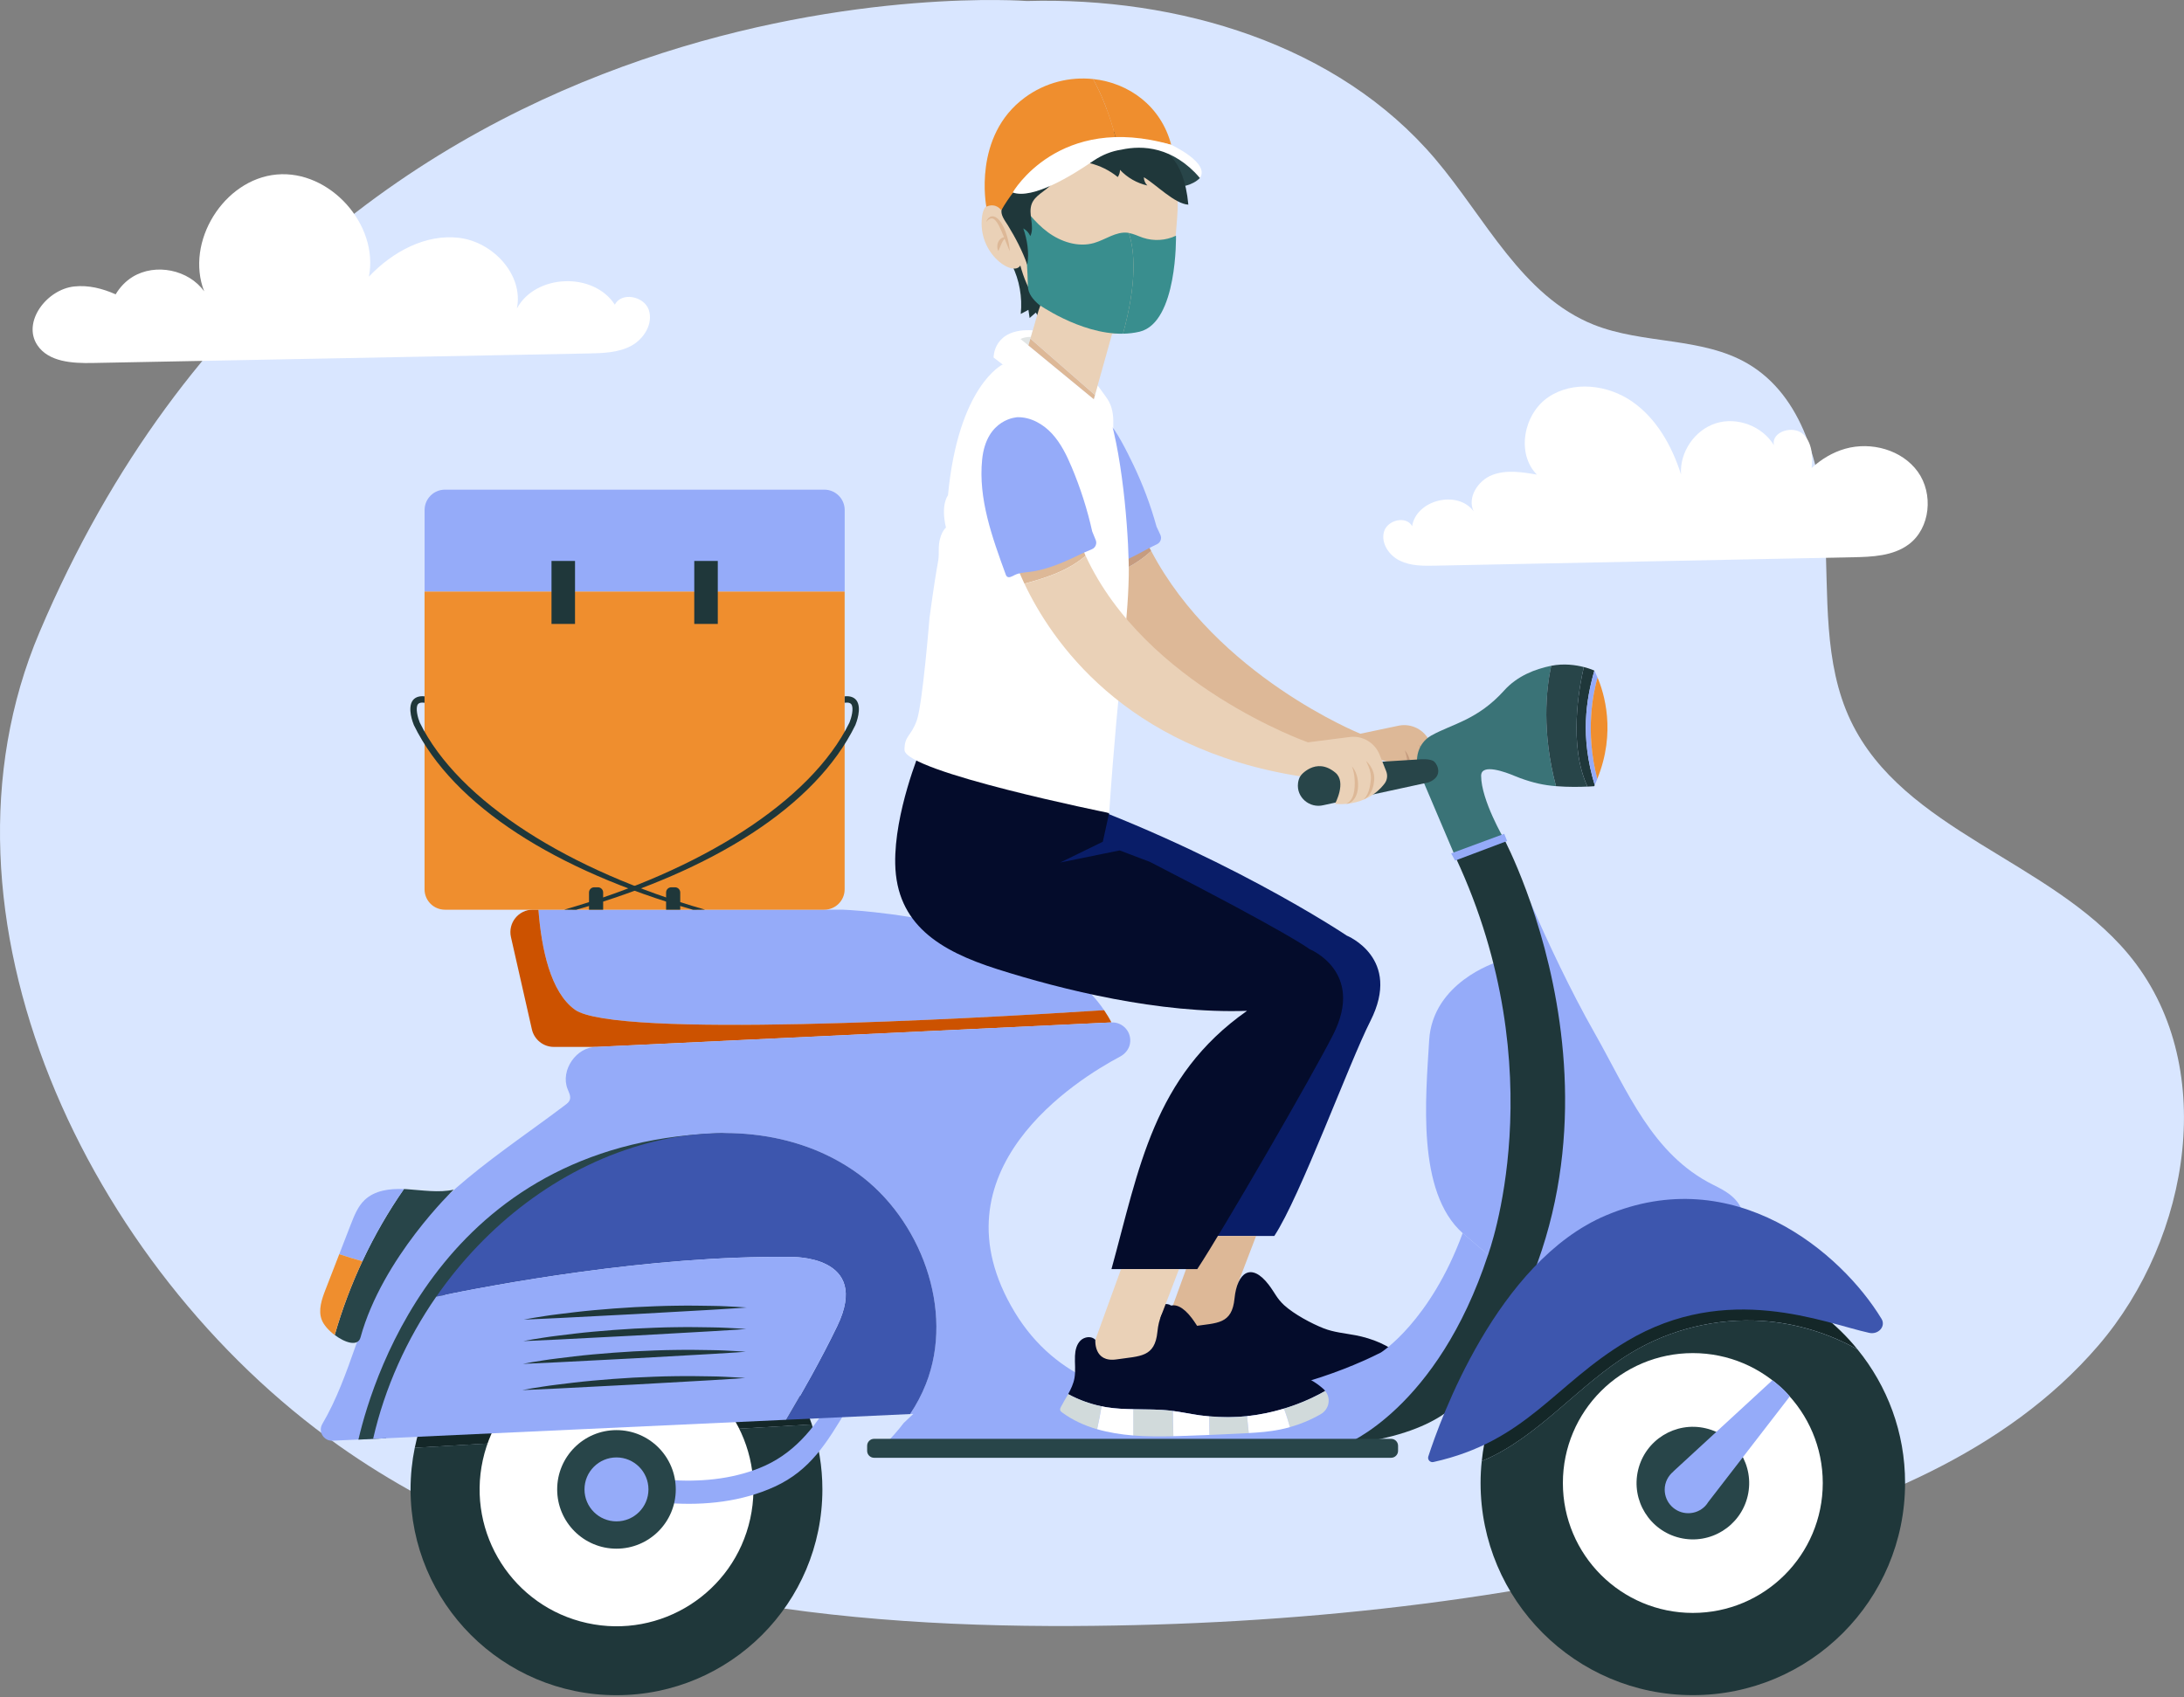 <svg width="467" height="363" viewBox="0 0 467 363" fill="none" xmlns="http://www.w3.org/2000/svg">
<rect x="0" y="0" width="467" height="363" fill="#808080" stroke="none"/>
<g clip-path="url(#clip0_1_335)">
<path d="M8.453 135.201C-17.198 195.681 18.791 271.236 72.423 309.176C117.136 340.809 174.614 348.015 229.384 347.766C276.546 347.56 323.838 342.521 369.418 330.394C398.862 322.559 428.837 310.899 448.679 287.784C468.521 264.669 474.59 227.368 455.04 204.004C438.276 183.967 407 177.735 395.741 154.165C389.824 141.768 390.983 127.355 390.225 113.635C389.466 99.916 385.543 84.679 373.677 77.754C363.87 72.033 351.353 73.658 340.798 69.454C325.41 63.32 317.618 46.642 306.9 34.006C286.028 9.396 251.871 -0.683 219.598 0.217C219.598 0.217 70.613 -11.314 8.453 135.201Z" fill="#D9E6FF"/>
<path d="M376.798 282.517C383.939 282.983 390.951 285.107 397.193 288.608C392.717 283.092 386.985 278.638 380.417 275.712C374.782 273.198 368.54 271.8 361.973 271.8C343.962 271.8 328.4 282.29 321.075 297.494C318.842 302.11 317.39 307.171 316.838 312.503C328.823 307.594 337.536 296.096 348.86 289.29C357.205 284.273 367.088 281.878 376.798 282.517Z" fill="#142728"/>
<path d="M397.193 288.608C390.951 285.118 383.939 282.994 376.798 282.517C367.088 281.878 357.205 284.273 348.86 289.279C337.525 296.085 328.823 307.583 316.837 312.492C316.675 314.031 316.588 315.591 316.588 317.174C316.588 342.239 336.907 362.558 361.973 362.558C387.039 362.558 407.358 342.239 407.358 317.174C407.369 306.347 403.543 296.41 397.193 288.608Z" fill="#1F373A"/>
<path d="M88.689 309.642C88.104 312.514 87.789 315.494 87.789 318.539C87.789 342.857 107.502 362.569 131.82 362.569C156.138 362.569 175.85 342.857 175.85 318.539C175.85 313.684 175.048 309.013 173.596 304.646L88.689 309.642Z" fill="#1F373A"/>
<path d="M131.82 274.52C110.547 274.52 92.807 289.594 88.689 309.653L173.596 304.657C167.776 287.145 151.272 274.52 131.82 274.52Z" fill="#142728"/>
<path d="M319.926 205.836C319.926 205.836 306.347 210.105 305.6 222.448C304.863 234.792 302.88 254.916 312.752 263.737L318.181 268.353C318.181 268.353 325.507 256.314 324.196 230.37C324.207 230.37 323.123 215.491 319.926 205.836Z" fill="#95ABF9"/>
<path d="M122.944 215.957C131.495 222.08 206.312 217.973 236.092 216.066C222.654 196.061 180.098 194.554 180.098 194.554H115.131C115.781 203.018 117.743 212.218 122.944 215.957Z" fill="#95ABF9"/>
<path d="M122.944 215.957C117.732 212.218 115.781 203.018 115.131 194.554H113.95C110.861 194.554 108.575 197.415 109.257 200.428L113.733 220.162C114.231 222.351 116.182 223.911 118.425 223.911H127.604L237.652 218.677C237.197 217.767 236.655 216.9 236.092 216.055C206.312 217.973 131.494 222.08 122.944 215.957Z" fill="#CC5200"/>
<path d="M240.958 104.099C240.698 103.286 240.47 102.538 240.243 101.845C240.481 102.604 240.73 103.362 240.958 104.099Z" fill="#EAD1B7"/>
<path d="M241.738 106.57C241.5 105.822 241.24 104.977 240.958 104.099C241.196 104.868 241.456 105.692 241.738 106.57Z" fill="#EAD1B7"/>
<path d="M240.058 101.227C239.679 100.014 239.354 99.006 239.094 98.171C239.386 99.103 239.712 100.144 240.058 101.227Z" fill="#EAD1B7"/>
<path d="M240.243 101.845C240.178 101.639 240.113 101.433 240.047 101.227C240.113 101.433 240.178 101.628 240.243 101.845Z" fill="#EAD1B7"/>
<path d="M242.54 109.116C242.432 108.759 242.258 108.217 242.042 107.523C242.193 108.044 242.367 108.564 242.54 109.116Z" fill="#EAD1B7"/>
<path d="M242.041 107.523C241.944 107.198 241.836 106.873 241.738 106.559C241.846 106.906 241.944 107.231 242.041 107.523Z" fill="#EAD1B7"/>
<path d="M242.67 109.528C242.627 109.387 242.583 109.257 242.54 109.116C242.605 109.333 242.648 109.474 242.67 109.528Z" fill="#EAD1B7"/>
<path d="M242.67 109.55C242.67 109.55 242.67 109.539 242.659 109.528C242.67 109.528 242.67 109.539 242.67 109.55Z" fill="#EAD1B7"/>
<path d="M246.149 117.84C244.772 115.228 243.591 112.476 242.67 109.55C242.67 109.55 236.764 111.88 230.294 117.287C230.294 117.287 231.194 120.148 233.502 124.429C235.908 123.649 238.303 122.803 240.557 121.676C242.583 120.669 244.501 119.39 246.149 117.84Z" fill="#C69C7F"/>
<path d="M238.097 94.996C238.054 94.877 238.054 94.877 238.097 94.996Z" fill="#EAD1B7"/>
<path d="M307.301 162.044L305.708 158.587C304.559 156.094 301.883 154.696 299.184 155.184L290.883 156.929C290.883 156.929 260.215 144.596 246.149 117.829C244.501 119.379 242.583 120.658 240.557 121.666C238.292 122.793 235.908 123.638 233.502 124.418C239.755 136.046 256.444 158.197 294.069 162.185L296.551 162.889C299.033 164.796 296.811 169.012 296.811 169.012C296.811 169.012 303.205 167.527 306.586 165.046C307.507 164.374 307.778 163.095 307.301 162.044Z" fill="#DDB897"/>
<path d="M238.704 96.947C238.671 96.828 238.628 96.708 238.595 96.6C238.628 96.708 238.671 96.817 238.704 96.947Z" fill="#EAD1B7"/>
<path d="M239.029 97.976C238.91 97.597 238.801 97.25 238.704 96.947C238.801 97.261 238.91 97.608 239.029 97.976Z" fill="#EAD1B7"/>
<path d="M238.498 96.286C238.357 95.82 238.238 95.451 238.162 95.213C238.227 95.44 238.346 95.787 238.498 96.286Z" fill="#EAD1B7"/>
<path d="M247.297 112.628C246.029 108.033 244.339 103.546 242.269 99.255C241.066 96.762 238.671 91.853 236.688 89.924C234.705 87.985 233.025 89.068 230.262 89.242C230.262 89.242 223.651 89.773 223.218 98.605C222.806 106.938 226.187 114.947 229.438 122.63C229.503 122.782 229.568 122.944 229.698 123.053C230.132 123.443 230.793 123.02 231.291 122.717C232.223 122.164 233.339 122.056 234.401 121.871C238.444 121.167 242.139 119.173 245.737 117.212L247.427 116.377C248.164 116.02 248.468 115.131 248.121 114.394L247.297 112.628Z" fill="#95ABF9"/>
<path d="M300.376 160.472C300.376 160.472 300.799 160.884 301.157 161.697C301.319 162.098 301.493 162.596 301.579 163.138C301.623 163.42 301.666 163.68 301.677 163.994C301.677 164.276 301.698 164.547 301.677 164.84C301.644 165.447 301.536 166.032 301.33 166.563C301.135 167.094 300.81 167.538 300.485 167.852C300.16 168.177 299.802 168.318 299.564 168.405C299.314 168.481 299.173 168.47 299.173 168.47C299.173 168.47 299.737 168.242 300.181 167.571C300.658 166.931 300.897 165.858 300.951 164.807C300.972 164.547 300.962 164.244 300.972 163.973C300.962 163.713 300.951 163.453 300.94 163.203C300.907 162.694 300.864 162.217 300.766 161.816C300.593 161.014 300.376 160.472 300.376 160.472Z" fill="#C69C7F"/>
<path d="M303.389 159.291C303.389 159.291 303.844 159.66 304.332 160.397C304.559 160.765 304.819 161.231 304.971 161.773C305.134 162.315 305.188 162.943 305.123 163.539C305.079 164.092 304.949 164.72 304.765 165.23C304.592 165.761 304.321 166.216 304.05 166.574C303.79 166.942 303.476 167.17 303.27 167.31C303.053 167.451 302.912 167.484 302.912 167.484C302.912 167.484 303.356 167.105 303.703 166.357C303.887 165.999 304.028 165.533 304.148 165.046C304.256 164.536 304.353 164.049 304.397 163.463C304.527 162.423 304.278 161.361 303.963 160.581C303.66 159.811 303.389 159.291 303.389 159.291Z" fill="#C69C7F"/>
<path d="M222.903 168.86C260.388 181.637 287.903 200.038 287.968 200.103C287.968 200.103 299.867 204.882 293.029 218.374C288.477 227.347 278.031 255.956 272.482 264.344H254.135C260.052 242.908 263.076 223.175 283.124 209.108C264.409 209.769 243.504 204.568 229.709 200.189C217.366 196.267 209.227 191.455 208.328 178.537C208.003 173.823 207.634 162.575 210.051 157.015L210.701 151.521" fill="#091D68"/>
<path d="M250.7 279.472L256.194 264.344H268.592L264.636 274.682C264.636 274.682 270.38 288.152 250.7 286.754V279.472Z" fill="#DDB897"/>
<path d="M266.825 294.622C268.873 294.86 270.9 295.305 272.948 295.608C282.159 296.941 291.783 295.034 299.845 290.406C299.759 290.309 299.694 290.211 299.607 290.114C297.006 287.697 293.408 286.267 289.854 285.584C287.567 285.151 285.194 284.956 283.026 284.099C280.371 283.048 276.708 281.076 274.595 279.158C273.013 277.706 272.612 276.524 271.312 274.812C267.541 269.86 264.528 272.168 263.975 277.727C263.422 283.276 260.269 282.907 255.273 283.655C250.277 284.392 250.7 279.483 250.7 279.483C249.909 278.594 248.37 278.789 247.525 279.624C246.68 280.458 246.398 281.704 246.344 282.896C246.268 284.479 246.517 286.083 246.235 287.643C246.018 288.868 245.487 289.995 244.881 291.089C247.449 292.487 250.245 293.452 253.127 293.907C257.657 294.611 262.285 294.091 266.825 294.622Z" fill="#040C2B"/>
<path d="M244.891 291.067C244.393 291.967 243.84 292.845 243.363 293.755C243.233 293.993 243.103 294.275 243.19 294.535C243.255 294.741 243.439 294.882 243.613 295.012C245.878 296.67 248.403 297.808 251.068 298.588C251.437 296.963 251.751 295.316 252.022 293.668C249.53 293.159 247.124 292.292 244.891 291.067Z" fill="#D1DADB"/>
<path d="M266.825 294.622C264.159 294.319 261.472 294.362 258.784 294.308C258.784 296.182 258.784 298.057 258.784 299.932C261.634 300.16 264.539 300.16 267.367 300.095C267.335 298.296 267.291 296.497 267.259 294.698C267.118 294.665 266.966 294.633 266.825 294.622Z" fill="#D1DADB"/>
<path d="M253.138 293.896C252.759 293.842 252.391 293.744 252.022 293.668C251.751 295.316 251.437 296.963 251.068 298.588C253.55 299.304 256.151 299.715 258.795 299.932C258.795 298.057 258.795 296.182 258.795 294.308C256.899 294.275 255.013 294.189 253.138 293.896Z" fill="white"/>
<path d="M275.05 295.814C275.083 297.147 275.094 298.48 275.083 299.813C277.099 299.726 279.103 299.629 281.119 299.531C281.91 299.488 282.701 299.455 283.503 299.412C283.384 298.209 283.254 296.995 283.135 295.792C280.447 296.063 277.738 296.063 275.05 295.814Z" fill="#D1DADB"/>
<path d="M275.05 295.814C274.346 295.749 273.642 295.706 272.948 295.597C271.052 295.326 269.166 294.925 267.27 294.676C267.302 296.475 267.345 298.274 267.378 300.073C267.79 300.062 268.201 300.051 268.613 300.04C270.77 299.975 272.926 299.889 275.094 299.802C275.094 298.48 275.083 297.147 275.05 295.814Z" fill="white"/>
<path d="M299.834 290.406C297.06 291.999 294.08 293.246 291.013 294.178C291.523 295.478 291.934 296.8 292.303 298.144C294.611 297.494 296.833 296.562 298.902 295.359C300.701 294.319 301.135 291.924 299.834 290.406Z" fill="#D1DADB"/>
<path d="M283.135 295.782C283.254 296.984 283.384 298.198 283.503 299.401C285.757 299.271 288.011 299.098 290.222 298.642C290.926 298.502 291.62 298.328 292.314 298.133C291.945 296.789 291.523 295.467 291.024 294.167C288.445 294.947 285.801 295.5 283.135 295.782Z" fill="white"/>
<path d="M160.418 324.837C163.888 309.048 153.903 293.435 138.114 289.964C122.325 286.493 106.712 296.479 103.241 312.268C99.77 328.057 109.756 343.67 125.545 347.141C141.334 350.612 156.947 340.626 160.418 324.837Z" fill="white"/>
<path d="M143.101 321.487C150.73 322.018 158.641 321.183 165.652 317.965C173.271 314.475 176.825 308.537 181.052 301.493C182.699 298.751 179.534 296.399 177.898 299.13C174.008 305.611 169.586 311.127 162.39 313.987C156.181 316.458 149.484 316.989 142.873 316.523C139.698 316.317 139.947 321.27 143.101 321.487Z" fill="#95ABF9"/>
<path d="M131.82 331.229C138.822 331.229 144.499 325.552 144.499 318.55C144.499 311.547 138.822 305.871 131.82 305.871C124.817 305.871 119.14 311.547 119.14 318.55C119.14 325.552 124.817 331.229 131.82 331.229Z" fill="#284549"/>
<path d="M131.82 325.388C135.596 325.388 138.658 322.326 138.658 318.55C138.658 314.773 135.596 311.712 131.82 311.712C128.043 311.712 124.981 314.773 124.981 318.55C124.981 322.326 128.043 325.388 131.82 325.388Z" fill="#95ABF9"/>
<path d="M361.973 344.97C377.319 344.97 389.759 332.53 389.759 317.184C389.759 301.839 377.319 289.399 361.973 289.399C346.627 289.399 334.187 301.839 334.187 317.184C334.187 332.53 346.627 344.97 361.973 344.97Z" fill="white"/>
<path d="M373.704 319.957C375.224 313.483 371.21 307.003 364.737 305.482C358.263 303.962 351.783 307.976 350.262 314.45C348.742 320.923 352.756 327.403 359.23 328.924C365.703 330.445 372.183 326.43 373.704 319.957Z" fill="#284549"/>
<path d="M361.388 261.396L324.943 279.179L333.906 246.68L321.638 179.502C321.638 179.502 330.557 202.617 340.982 220.964C348.004 233.329 353.228 246.875 366.351 253.42C368.833 254.656 371.791 256.151 372.702 259.532L361.388 261.396Z" fill="#95ABF9"/>
<path d="M312.763 263.726L318.192 268.343C318.192 268.343 313.261 298.242 290.06 308.959H189.168C190.631 307.518 191.997 305.99 193.232 304.354L195.291 302.403L194.598 302.435C195.93 300.441 197.068 298.307 197.968 296.031C204.253 280.176 196.754 260.616 183.403 250.982C170.052 241.337 152.431 240.427 136.88 244.946C109.225 252.976 86.597 278.042 79.781 307.735L71.101 308.136C69.215 308.222 67.969 306.185 68.922 304.559C75.034 294.167 77.104 281.542 83.14 270.976C91.68 256.032 107.133 246.712 120.863 236.33C121.254 236.038 121.655 235.724 121.828 235.268C122.121 234.499 121.665 233.675 121.362 232.906C119.769 228.896 123.291 223.825 127.604 223.911L237.652 218.677C240.08 218.558 242.063 220.715 241.619 223.229C241.402 224.442 240.546 225.439 239.451 226.014C230.522 230.749 198.64 250.353 216.997 280.675C234.564 309.685 276.513 298.805 295.283 289.269C295.294 289.279 305.86 282.561 312.763 263.726Z" fill="#95ABF9"/>
<path d="M318.192 268.343C318.192 268.343 332.713 229.352 311.278 183.447L321.638 179.502C321.638 179.502 356.186 244.231 312.752 298.458C312.752 298.458 308.807 306.64 287.578 308.97C287.589 308.959 307.333 301.417 318.192 268.343Z" fill="#1F373A"/>
<path d="M306.499 312.698C305.806 312.85 305.188 312.189 305.415 311.506C307.875 303.898 320.045 269.838 343.377 259.955C370.773 248.359 393.725 267.887 402.33 282.084C403.283 283.666 401.658 285.497 399.707 285.075C390.062 282.962 369.342 274.021 347.842 286.863C332.388 296.085 326.396 308.276 306.499 312.698Z" fill="#3D56AE"/>
<path d="M191.422 184.747C191.683 197.697 200.894 203.354 213.237 207.277C227.032 211.666 247.937 216.857 266.652 216.196C246.604 230.262 243.569 250.007 237.663 271.431H256.01C261.559 263.033 280.523 230.24 285.075 221.267C291.913 207.775 280.014 202.996 280.014 202.996C279.949 202.931 275.733 199.669 245.899 184.346L239.419 181.886L226.696 184.476L235.81 180.033L237.165 173.878L196.787 160.462C196.776 160.472 191.206 173.813 191.422 184.747Z" fill="#040C2B"/>
<path d="M234.217 286.559L239.712 271.431H252.109L248.153 281.769C248.153 281.769 253.897 295.24 234.217 293.842V286.559Z" fill="#EAD1B7"/>
<path d="M250.342 301.709C252.391 301.948 254.417 302.392 256.465 302.695C265.677 304.028 275.3 302.121 283.362 297.494C283.287 297.396 283.211 297.299 283.124 297.201C280.523 294.785 276.925 293.354 273.371 292.671C271.073 292.238 268.711 292.043 266.544 291.187C263.889 290.136 260.226 288.163 258.113 286.245C256.53 284.793 256.129 283.612 254.829 281.9C251.058 276.947 248.045 279.255 247.492 284.815C246.94 290.363 243.786 289.995 238.79 290.742C233.795 291.49 234.217 286.57 234.217 286.57C233.426 285.682 231.887 285.877 231.042 286.711C230.197 287.546 229.915 288.792 229.861 289.984C229.785 291.566 230.034 293.17 229.752 294.73C229.536 295.955 229.005 297.082 228.398 298.176C230.966 299.574 233.762 300.539 236.645 300.994C241.174 301.698 245.802 301.189 250.342 301.709Z" fill="#040C2B"/>
<path d="M228.409 298.166C227.91 299.065 227.357 299.943 226.881 300.853C226.751 301.092 226.621 301.373 226.707 301.633C226.772 301.839 226.957 301.98 227.13 302.11C229.395 303.768 231.92 304.906 234.586 305.686C234.954 304.061 235.268 302.414 235.539 300.767C233.058 300.246 230.641 299.379 228.409 298.166Z" fill="#D1DADB"/>
<path d="M250.342 301.709C247.677 301.406 244.989 301.449 242.302 301.395C242.302 303.27 242.302 305.145 242.302 307.019C245.152 307.247 248.056 307.247 250.884 307.182C250.852 305.383 250.808 303.584 250.776 301.785C250.635 301.763 250.494 301.731 250.342 301.709Z" fill="#D1DADB"/>
<path d="M236.666 300.983C236.287 300.929 235.919 300.832 235.55 300.756C235.279 302.403 234.965 304.05 234.597 305.676C237.078 306.402 239.679 306.803 242.323 307.019C242.323 305.145 242.323 303.27 242.323 301.395C240.416 301.363 238.53 301.287 236.666 300.983Z" fill="white"/>
<path d="M258.568 302.912C258.6 304.245 258.611 305.578 258.6 306.911C260.616 306.824 262.621 306.727 264.636 306.629C265.427 306.586 266.218 306.553 267.02 306.51C266.901 305.307 266.771 304.093 266.652 302.891C263.964 303.161 261.255 303.151 258.568 302.912Z" fill="#D1DADB"/>
<path d="M258.568 302.912C257.863 302.847 257.159 302.804 256.465 302.695C254.569 302.425 252.683 302.024 250.787 301.774C250.819 303.573 250.863 305.372 250.895 307.171C251.307 307.16 251.719 307.149 252.131 307.139C254.287 307.074 256.444 306.987 258.611 306.9C258.611 305.567 258.6 304.245 258.568 302.912Z" fill="white"/>
<path d="M283.362 297.494C280.588 299.087 277.608 300.333 274.541 301.265C275.051 302.565 275.462 303.888 275.831 305.231C278.139 304.581 280.361 303.649 282.43 302.446C284.229 301.417 284.652 299.022 283.362 297.494Z" fill="#D1DADB"/>
<path d="M266.652 302.88C266.771 304.083 266.901 305.296 267.02 306.499C269.274 306.369 271.529 306.196 273.739 305.741C274.444 305.6 275.137 305.426 275.831 305.231C275.462 303.888 275.04 302.565 274.541 301.265C271.962 302.045 269.329 302.598 266.652 302.88Z" fill="white"/>
<path d="M86.879 254.331C86.706 254.32 86.543 254.32 86.37 254.309C79.77 263.813 74.753 274.411 71.577 285.53C73.788 287.199 76.53 288.066 77.082 286.061C81.764 268.993 97.011 254.439 97.011 254.439C93.934 255.165 90.033 254.536 86.879 254.331Z" fill="#284549"/>
<path d="M77.494 269.751C80.009 264.365 82.978 259.196 86.37 254.32C83.357 254.179 80.139 254.591 77.971 256.65C76.53 258.026 75.76 259.955 75.034 261.819C74.2 263.964 73.376 266.11 72.542 268.245C72.553 268.245 72.575 268.256 72.585 268.256C74.211 268.798 75.847 269.285 77.494 269.751Z" fill="#95ABF9"/>
<path d="M72.585 268.256C72.574 268.256 72.553 268.245 72.542 268.245C71.567 270.759 70.591 273.273 69.616 275.788C68.803 277.879 67.99 280.209 68.803 282.3C69.226 283.395 70.309 284.598 71.567 285.541C73.116 280.133 75.099 274.845 77.484 269.751C75.847 269.285 74.211 268.798 72.585 268.256Z" fill="#EF8E2E"/>
<path d="M382.704 298.675L365.267 321.259C365.062 321.584 364.834 321.898 364.563 322.169C363.653 323.08 362.396 323.643 360.998 323.643C358.213 323.643 355.959 321.389 355.959 318.604C355.959 317.033 356.696 315.646 357.823 314.724L357.812 314.703L378.987 295.207C378.976 295.218 381.219 296.768 382.704 298.675Z" fill="#95ABF9"/>
<path d="M233.892 85.373L214.386 77.96C214.386 77.96 204.925 82.447 202.704 105.941C202.704 105.941 201.1 107.859 202.27 112.833C202.27 112.833 200.731 114.091 200.731 117.558C200.731 121.026 200.731 117.558 198.759 132.123C198.759 132.123 197.274 150.589 196.039 154.068C194.803 157.546 193.406 157.297 193.406 160.375C193.406 165.056 237.165 173.888 237.165 173.888C239.311 142.917 241.131 134.496 241.359 123.215C241.489 116.681 240.351 98.67 237.002 88.125" fill="white"/>
<path d="M233.892 85.373L233.058 92.384L212.457 76.465C212.457 76.465 212.338 70.125 220.844 70.646L219.913 73.875L233.892 85.373Z" fill="white"/>
<path d="M297.461 311.788H186.903C186.091 311.788 185.419 311.127 185.419 310.303V309.219C185.419 308.406 186.08 307.735 186.903 307.735H297.461C298.274 307.735 298.946 308.396 298.946 309.219V310.303C298.946 311.116 298.285 311.788 297.461 311.788Z" fill="#284549"/>
<path d="M219.902 73.875L218.222 72.52C218.222 72.52 218.796 72.076 220.433 72.054L219.902 73.875Z" fill="#E1E5E5"/>
<path d="M233.892 85.373L238.053 91.702V89.968C238.053 89.047 237.923 88.126 237.674 87.248C237.425 86.37 236.991 85.568 236.45 84.831L234.716 82.436L233.892 85.373Z" fill="white"/>
<path d="M331.695 142.396C328.205 143.101 324.423 144.586 321.649 147.663C315.96 153.992 310.541 154.816 306.098 157.286C306.055 157.308 306.011 157.341 305.968 157.362C303.291 158.912 302.294 162.293 303.497 165.132L311.278 183.447L321.638 179.502C321.638 179.502 316.707 171.114 316.707 165.923C316.707 163.16 322.072 165.197 323.816 165.934C324.239 166.108 324.673 166.292 325.106 166.444C327.88 167.44 330.026 167.928 332.713 168.145C329.668 156.658 330.6 147.533 331.695 142.396Z" fill="#3A7377"/>
<path d="M224.226 63.287C224.323 65.195 224.063 67.492 222.838 68.955C222.242 68.597 222.838 68.955 221.484 66.853C221.04 67.243 220.606 67.622 220.162 68.012C220.075 67.427 219.988 66.853 219.902 66.267C219.36 66.56 218.807 66.853 218.265 67.145C218.634 63.58 217.984 59.906 216.391 56.688L219.501 55.301L224.226 63.287Z" fill="#1F373A"/>
<path d="M232.656 38.861C232.559 38.915 232.505 38.958 232.505 38.958C232.559 38.926 232.613 38.893 232.656 38.861Z" fill="#3A7377"/>
<path d="M256.584 38.059C251.751 30.625 245.845 31.72 241.846 32.597C242.897 32.446 243.981 32.597 245.054 32.771C251.892 33.854 252.239 39.956 252.239 39.956C252.239 39.956 254.926 39.771 256.584 38.059Z" fill="#284549"/>
<path d="M219.902 73.875C219.902 73.875 227.856 80.41 233.881 85.373L234.13 84.484L220.324 72.423L219.902 73.875Z" fill="#DDB897"/>
<path d="M238.043 70.505C238.043 70.505 230.695 70.873 222.524 65.162L222.069 66.419L220.324 72.434L234.13 84.495L237.815 71.35L238.043 70.505Z" fill="#EAD1B7"/>
<path d="M216.542 43.012C216.542 43.012 216.022 63.071 225.309 67.286C234.596 71.513 236.764 72.358 243.71 70.451C250.646 68.554 250.863 56.308 251.708 46.599C252.553 36.889 249.27 23.169 234.131 23.375C234.12 23.375 218.959 21.262 216.542 43.012Z" fill="#EAD1B7"/>
<path d="M241.38 49.828C241.315 49.817 241.25 49.795 241.174 49.785C238.639 49.459 236.385 51.269 233.925 51.974C230.554 52.938 226.859 51.735 224.041 49.654C221.224 47.563 219.121 44.68 217.062 41.841L217.409 48.961C217.409 48.961 219.446 46.512 219.793 61.228C219.826 62.8 220.931 64.143 222.275 65.26C221.462 64.62 230.825 71.545 240.134 71.372C243.19 60.242 242.616 53.61 241.38 49.828Z" fill="#398E8E"/>
<path d="M251.459 50.413C249.248 51.464 246.69 51.616 244.371 50.836C243.374 50.5 242.41 50.001 241.37 49.828C242.605 53.599 243.19 60.231 240.123 71.372C241.326 71.35 242.518 71.22 243.699 70.938C251.827 68.933 251.459 50.413 251.459 50.413Z" fill="#398E8E"/>
<path d="M216.542 47.184C216.542 47.184 210.333 39.5 209.91 47.184C209.487 54.867 217.203 59.559 218.309 56.503L216.542 47.184Z" fill="#EAD1B7"/>
<path d="M214.223 44.648C213.811 45.883 214.862 47.14 215.545 48.246C217.127 50.825 218.666 53.762 219.652 56.612C220.108 54.098 219.652 51.269 218.807 48.853C219.479 49.21 220.021 49.806 220.313 50.5C221.321 48.398 219.772 45.775 220.617 43.597C221.31 41.798 223.359 40.974 224.692 39.576C225.558 38.677 226.133 37.506 226.317 36.271C226.306 36.282 216.954 36.379 214.223 44.648Z" fill="#1F373A"/>
<path d="M233.058 34.906C235.225 35.437 237.273 36.455 239.007 37.864C239.321 37.42 239.495 36.867 239.484 36.325C241.044 37.994 243.114 39.175 245.336 39.674C244.87 39.208 244.599 38.568 244.588 37.907C247.102 39.37 251.198 43.629 254.103 43.77C253.127 33.529 248.782 31.741 244.913 29.747C241.044 27.764 236.829 27.959 232.505 28.414" fill="#1F373A"/>
<path d="M219.154 20.85C207.927 29.086 210.907 44.204 210.907 44.204C212.955 43.272 214.104 44.973 214.104 44.973C220.704 33.519 230.793 30.289 238.671 29.834C237.219 24.155 235.409 19.94 233.74 16.905C228.799 16.385 223.564 17.61 219.154 20.85Z" fill="#EF8E2E"/>
<path d="M250.44 30.983C248.262 22.66 241.348 17.707 233.729 16.905C235.398 19.94 237.208 24.155 238.66 29.834C245.346 29.444 250.44 30.983 250.44 30.983Z" fill="#EF8E2E"/>
<path d="M256.584 38.059C258.795 34.83 250.44 30.972 250.44 30.972C226.371 24.004 216.542 41.169 216.542 41.169C220.812 42.719 229.276 37.517 233.773 34.407C233.773 34.407 233.838 34.364 233.946 34.299C235.713 33.117 237.707 32.316 239.776 32.012C244.328 31.015 250.787 31.362 256.584 38.059Z" fill="white"/>
<path d="M210.896 47.444C210.896 47.444 210.929 47.281 211.07 47.032C211.145 46.913 211.243 46.761 211.395 46.609C211.546 46.468 211.763 46.317 212.056 46.273C212.348 46.241 212.663 46.317 212.944 46.479C213.215 46.642 213.465 46.848 213.67 47.097C214.093 47.585 214.407 48.159 214.689 48.755C215.773 51.128 215.925 53.708 215.925 53.708C215.925 53.708 215.632 53.133 215.296 52.245C215.144 51.8 214.895 51.302 214.689 50.749C214.592 50.467 214.462 50.207 214.342 49.915C214.223 49.633 214.126 49.34 213.974 49.069C213.844 48.798 213.725 48.506 213.584 48.246C213.421 48.007 213.313 47.715 213.139 47.52C212.977 47.292 212.825 47.097 212.641 46.945C212.468 46.804 212.283 46.718 212.099 46.707C211.915 46.707 211.742 46.761 211.579 46.837C211.427 46.924 211.297 47.021 211.2 47.119C211.005 47.314 210.896 47.444 210.896 47.444Z" fill="#DDB897"/>
<path d="M215.123 50.771C215.123 50.771 214.917 50.922 214.711 51.161C214.505 51.399 214.321 51.724 214.158 52.082C213.996 52.44 213.844 52.83 213.714 53.144C213.595 53.458 213.465 53.686 213.465 53.686C213.465 53.686 213.432 53.632 213.4 53.523C213.378 53.426 213.291 53.274 213.28 53.09C213.226 52.732 213.226 52.223 213.454 51.746C213.66 51.258 214.115 50.901 214.483 50.782C214.873 50.662 215.123 50.771 215.123 50.771Z" fill="#DDB897"/>
<path d="M338.663 142.667C336.94 142.223 334.415 141.855 331.684 142.396C330.589 147.533 329.657 156.647 332.713 168.145C335.412 168.362 337.937 168.307 339.443 168.232C335.379 159.486 337.633 147.132 338.663 142.667Z" fill="#284549"/>
<path d="M340.993 167.917C337.839 157.546 339.172 149.592 340.906 143.448L340.895 143.415C340.895 143.415 340.039 143.014 338.663 142.667C337.633 147.132 335.369 159.486 339.454 168.242C340.354 168.199 340.895 168.156 340.895 168.156C340.939 168.069 340.96 167.993 340.993 167.917Z" fill="#1F373A"/>
<path d="M341.6 144.911C341.231 144.033 340.949 143.513 340.917 143.448C339.183 149.592 337.839 157.546 341.004 167.917C341.21 167.462 341.372 167.029 341.556 166.584C338.89 156.441 340.668 148.129 341.6 144.911Z" fill="#95ABF9"/>
<path d="M341.6 144.911C340.668 148.129 338.891 156.452 341.546 166.584C345.62 156.571 342.987 148.162 341.6 144.911Z" fill="#EF8E2E"/>
<path d="M180.618 109.084C180.618 106.678 178.667 104.728 176.262 104.728H95.148C92.742 104.728 90.791 106.678 90.791 109.084V126.531H180.618V109.084Z" fill="#95ABF9"/>
<path d="M90.78 126.531V190.209C90.78 192.615 92.731 194.565 95.137 194.565H176.251C178.657 194.565 180.607 192.615 180.607 190.209V126.531H90.78Z" fill="#EF8E2E"/>
<path d="M122.955 119.975H117.927V133.445H122.955V119.975Z" fill="#1F373A"/>
<path d="M153.483 119.975H148.454V133.445H153.483V119.975Z" fill="#1F373A"/>
<path d="M145.442 194.565H142.429V190.881C142.429 190.274 142.927 189.775 143.534 189.775H144.347C144.954 189.775 145.452 190.274 145.452 190.881V194.565H145.442Z" fill="#1F373A"/>
<path d="M89.751 154.523C89.361 153.591 88.765 151.413 89.372 150.611C89.599 150.318 90.043 150.21 90.694 150.297C90.726 150.297 90.748 150.307 90.78 150.307V148.931C89.393 148.779 88.646 149.3 88.277 149.776C87.031 151.424 88.331 154.675 88.494 155.076C96.99 172.469 119.021 186.232 148.216 194.587L150.752 194.554C121.98 186.329 98.052 171.504 89.751 154.523Z" fill="#1F373A"/>
<path d="M125.957 194.565H128.97V190.881C128.97 190.274 128.471 189.775 127.864 189.775H127.051C126.445 189.775 125.946 190.274 125.946 190.881V194.565H125.957Z" fill="#1F373A"/>
<path d="M181.648 154.523C182.038 153.591 182.634 151.413 182.027 150.611C181.799 150.318 181.355 150.21 180.705 150.297C180.672 150.297 180.651 150.307 180.618 150.307V148.931C182.005 148.779 182.753 149.3 183.121 149.776C184.368 151.424 183.067 154.675 182.905 155.076C174.409 172.469 152.377 186.232 123.183 194.587L120.647 194.554C149.419 186.329 173.357 171.504 181.648 154.523Z" fill="#1F373A"/>
<path d="M76.638 307.908L82.534 307.605C93.392 248.75 155.433 242.334 155.433 242.334C95.885 243.299 79.976 293.538 76.638 307.908Z" fill="#284549"/>
<path d="M183.414 250.982C170.063 241.337 152.442 240.427 136.891 244.946C119.455 250.007 104.034 261.84 93.295 277.326C104.89 274.91 138.972 268.429 169.142 268.841C169.142 268.841 186.416 268.343 179.014 283.644C175.579 290.753 171.493 297.971 168.112 303.66L194.608 302.435C195.941 300.441 197.079 298.307 197.979 296.031C204.253 280.176 196.765 260.627 183.414 250.982Z" fill="#3D56AE"/>
<path d="M169.131 268.841C138.961 268.44 104.879 274.921 93.284 277.326C86.987 286.408 82.295 296.757 79.781 307.735L168.101 303.66C171.483 297.971 175.557 290.753 179.003 283.644C186.405 268.343 169.131 268.841 169.131 268.841Z" fill="#95ABF9"/>
<path d="M111.999 282.235C111.999 282.235 112.736 282.084 114.026 281.867C115.315 281.672 117.157 281.336 119.39 281.076C121.611 280.805 124.212 280.469 126.997 280.22C129.782 279.96 132.773 279.743 135.753 279.57C137.249 279.505 138.744 279.44 140.207 279.375C141.681 279.299 143.123 279.299 144.531 279.266C147.338 279.212 149.95 279.266 152.193 279.299C154.436 279.32 156.3 279.45 157.611 279.515C158.923 279.602 159.66 279.645 159.66 279.645C159.66 279.645 158.912 279.7 157.611 279.797C156.311 279.873 154.447 279.992 152.215 280.133C147.75 280.382 141.8 280.718 135.851 281.054C129.902 281.358 123.941 281.672 119.476 281.9C117.244 281.997 115.38 282.084 114.069 282.149C112.747 282.203 111.999 282.235 111.999 282.235Z" fill="#1F373A"/>
<path d="M111.901 286.83C111.901 286.83 112.638 286.679 113.928 286.462C115.218 286.267 117.06 285.931 119.292 285.671C121.514 285.4 124.115 285.064 126.9 284.815C129.685 284.555 132.676 284.338 135.656 284.164C137.151 284.099 138.647 284.034 140.11 283.969C141.584 283.894 143.025 283.894 144.434 283.861C147.241 283.807 149.852 283.861 152.095 283.894C154.339 283.915 156.203 284.045 157.514 284.11C158.825 284.197 159.562 284.24 159.562 284.24C159.562 284.24 158.814 284.294 157.514 284.392C156.213 284.468 154.349 284.587 152.117 284.728C147.652 284.977 141.703 285.313 135.753 285.649C129.804 285.953 123.844 286.267 119.379 286.494C117.147 286.592 115.283 286.679 113.971 286.744C112.649 286.798 111.901 286.83 111.901 286.83Z" fill="#1F373A"/>
<path d="M111.815 291.696C111.815 291.696 112.552 291.544 113.841 291.328C115.131 291.133 116.973 290.797 119.206 290.537C121.427 290.266 124.028 289.93 126.813 289.68C129.598 289.42 132.589 289.204 135.569 289.03C137.065 288.965 138.56 288.9 140.023 288.835C141.497 288.759 142.938 288.759 144.347 288.727C147.154 288.673 149.766 288.727 152.009 288.759C154.252 288.781 156.116 288.911 157.427 288.976C158.738 289.063 159.475 289.106 159.475 289.106C159.475 289.106 158.728 289.16 157.427 289.258C156.127 289.334 154.263 289.453 152.03 289.594C147.566 289.843 141.616 290.179 135.667 290.515C129.717 290.818 123.757 291.133 119.292 291.36C117.06 291.458 115.196 291.544 113.885 291.609C112.563 291.664 111.815 291.696 111.815 291.696Z" fill="#1F373A"/>
<path d="M111.696 297.31C111.696 297.31 112.432 297.158 113.722 296.941C115.012 296.746 116.854 296.41 119.086 296.15C121.308 295.879 123.909 295.543 126.694 295.294C129.479 295.034 132.47 294.817 135.45 294.644C136.945 294.579 138.441 294.514 139.904 294.449C141.378 294.373 142.819 294.373 144.228 294.34C147.035 294.286 149.646 294.34 151.89 294.373C154.133 294.394 155.997 294.524 157.308 294.589C158.619 294.676 159.356 294.72 159.356 294.72C159.356 294.72 158.608 294.774 157.308 294.871C156.008 294.947 154.144 295.066 151.911 295.207C147.446 295.456 141.497 295.792 135.548 296.128C129.598 296.432 123.638 296.746 119.173 296.974C116.941 297.071 115.077 297.158 113.765 297.223C112.443 297.277 111.696 297.31 111.696 297.31Z" fill="#1F373A"/>
<path d="M305.437 167.343L282.951 172.22C280.014 172.924 277.175 170.518 277.554 167.516C277.554 167.473 277.565 167.44 277.565 167.408C277.846 165.425 279.537 163.929 281.542 163.778L303.4 162.423C303.4 162.423 305.914 162.152 306.716 162.932C307.518 163.713 308.536 166.173 305.437 167.343Z" fill="#284549"/>
<path d="M227.607 104.749C227.39 103.915 227.195 103.145 227.011 102.441C227.206 103.21 227.412 103.991 227.607 104.749Z" fill="#EAD1B7"/>
<path d="M228.268 107.274C228.073 106.505 227.845 105.649 227.618 104.749C227.813 105.529 228.029 106.375 228.268 107.274Z" fill="#EAD1B7"/>
<path d="M226.848 101.812C226.523 100.577 226.263 99.537 226.035 98.681C226.285 99.634 226.556 100.707 226.848 101.812Z" fill="#EAD1B7"/>
<path d="M227.011 102.441C226.957 102.235 226.902 102.018 226.848 101.812C226.902 102.018 226.957 102.224 227.011 102.441Z" fill="#EAD1B7"/>
<path d="M228.94 109.886C228.842 109.528 228.701 108.965 228.517 108.26C228.658 108.781 228.788 109.322 228.94 109.886Z" fill="#EAD1B7"/>
<path d="M228.517 108.26C228.43 107.924 228.344 107.599 228.257 107.274C228.354 107.621 228.441 107.957 228.517 108.26Z" fill="#EAD1B7"/>
<path d="M229.048 110.298C229.016 110.157 228.972 110.027 228.94 109.886C228.994 110.103 229.037 110.244 229.048 110.298Z" fill="#EAD1B7"/>
<path d="M229.048 110.33C229.048 110.33 229.048 110.319 229.037 110.309C229.048 110.309 229.048 110.319 229.048 110.33Z" fill="#EAD1B7"/>
<path d="M225.613 97.066C225.58 96.957 225.559 96.849 225.526 96.741C225.559 96.849 225.591 96.957 225.613 97.066Z" fill="#EAD1B7"/>
<path d="M232.126 118.859C230.879 116.16 229.828 113.321 229.059 110.319C229.059 110.319 222.99 112.357 216.185 117.472C216.185 117.472 216.943 120.408 219.046 124.83C221.516 124.169 223.966 123.443 226.295 122.424C228.387 121.525 230.392 120.343 232.126 118.859Z" fill="#DDB897"/>
<path d="M225.244 95.625C225.223 95.549 225.212 95.484 225.19 95.43C225.201 95.473 225.223 95.538 225.244 95.625Z" fill="#EAD1B7"/>
<path d="M225.19 95.429C225.158 95.31 225.158 95.3 225.19 95.429Z" fill="#EAD1B7"/>
<path d="M296.399 164.926L294.99 161.394C293.961 158.825 291.338 157.276 288.597 157.633L279.678 158.771C279.678 158.771 244.924 146.569 232.137 118.87C230.403 120.343 228.398 121.536 226.306 122.446C223.966 123.464 221.516 124.191 219.056 124.852C224.757 136.891 240.275 160.071 277.976 166.032C277.976 166.032 281.282 161.708 285.551 165.262C287.979 167.289 285.465 171.916 285.465 171.916C285.465 171.916 292.032 172.87 296.074 167.571C296.638 166.823 296.757 165.804 296.399 164.926Z" fill="#EAD1B7"/>
<path d="M225.244 95.646C225.244 95.635 225.234 95.624 225.234 95.614C225.244 95.624 225.244 95.635 225.244 95.646Z" fill="#EAD1B7"/>
<path d="M225.71 97.424C225.678 97.304 225.645 97.185 225.624 97.066C225.645 97.174 225.678 97.293 225.71 97.424Z" fill="#EAD1B7"/>
<path d="M225.981 98.475C225.884 98.085 225.786 97.727 225.71 97.424C225.797 97.749 225.884 98.095 225.981 98.475Z" fill="#EAD1B7"/>
<path d="M225.537 96.741C225.418 96.264 225.32 95.885 225.255 95.646C225.309 95.874 225.396 96.242 225.537 96.741Z" fill="#EAD1B7"/>
<path d="M233.545 113.668C232.505 108.976 231.031 104.37 229.167 99.938C228.084 97.359 226.837 94.801 224.941 92.742C223.044 90.683 220.389 89.188 217.593 89.231C217.593 89.231 210.907 89.426 210.008 98.301C209.162 106.678 212.153 114.914 215.036 122.825C215.09 122.988 215.155 123.15 215.274 123.269C215.697 123.692 216.38 123.291 216.9 123.02C217.864 122.511 218.991 122.457 220.086 122.327C224.193 121.828 228.019 120.008 231.746 118.209L233.491 117.461C234.25 117.136 234.607 116.269 234.293 115.499L233.545 113.668Z" fill="#95ABF9"/>
<path d="M289.084 163.929C289.084 163.929 289.507 164.341 289.865 165.154C290.027 165.555 290.2 166.053 290.287 166.595C290.33 166.877 290.374 167.137 290.385 167.451C290.385 167.733 290.406 168.004 290.385 168.297C290.352 168.904 290.244 169.489 290.038 170.02C289.843 170.551 289.518 170.995 289.193 171.309C288.867 171.634 288.51 171.775 288.271 171.862C288.022 171.938 287.881 171.927 287.881 171.927C287.881 171.927 288.445 171.699 288.889 171.028C289.366 170.388 289.604 169.315 289.659 168.264C289.68 168.004 289.669 167.701 289.68 167.43C289.669 167.17 289.659 166.91 289.648 166.66C289.615 166.151 289.572 165.674 289.474 165.273C289.301 164.46 289.084 163.929 289.084 163.929Z" fill="#DDB897"/>
<path d="M292.097 162.748C292.097 162.748 292.552 163.117 293.04 163.854C293.267 164.222 293.527 164.688 293.679 165.23C293.842 165.772 293.896 166.4 293.831 166.996C293.788 167.549 293.657 168.177 293.473 168.687C293.3 169.218 293.029 169.673 292.758 170.031C292.498 170.399 292.184 170.627 291.978 170.767C291.761 170.908 291.62 170.941 291.62 170.941C291.62 170.941 292.064 170.562 292.411 169.814C292.595 169.456 292.736 168.99 292.856 168.503C292.964 167.993 293.061 167.506 293.105 166.92C293.235 165.88 292.986 164.818 292.671 164.038C292.368 163.257 292.097 162.748 292.097 162.748Z" fill="#DDB897"/>
<path d="M310.303 182.525L321.649 178.332L322.267 179.87L311.137 184.064L310.303 182.525Z" fill="#95ABF9"/>
<path d="M138.723 66.267C137.715 63.32 132.849 62.377 131.473 65.173C126.911 58.107 114.535 58.573 110.525 65.975C111.999 58.833 105.475 51.789 98.247 50.879C91.019 49.969 83.888 53.87 78.882 59.169C81.049 48.018 70.494 36.303 59.169 37.322C47.845 38.341 39.544 51.735 43.662 62.323C40.335 57.674 33.258 56.233 28.382 59.202C26.864 60.123 25.64 61.434 24.73 62.951C21.89 61.694 18.921 60.936 15.854 61.272C9.948 61.911 4.692 68.912 7.998 73.842C10.414 77.429 15.486 77.722 19.81 77.635C55.149 76.953 90.488 76.281 125.827 75.598C128.937 75.533 132.188 75.446 134.941 73.983C137.693 72.51 139.731 69.215 138.723 66.267Z" fill="white"/>
<path d="M295.955 113.668C296.703 111.186 300.712 110.254 301.948 112.53C302.869 106.862 311.701 104.738 315.104 109.355C313.695 106.429 316.003 102.809 319.016 101.617C322.028 100.425 325.42 100.956 328.628 101.509C324.163 96.979 325.8 88.526 331.066 84.95C336.333 81.374 343.767 82.252 349.001 85.882C354.225 89.513 357.508 95.386 359.448 101.455C359.134 96.697 362.385 91.94 366.936 90.52C371.488 89.101 376.874 91.16 379.323 95.245C378.651 92.298 383.528 90.802 385.662 92.948C387.461 94.758 387.646 97.499 387.375 100.111C389.423 98.215 391.85 96.752 394.538 95.982C400.108 94.4 406.697 96.199 410.078 100.891C413.459 105.584 412.787 112.974 408.138 116.431C404.8 118.924 400.325 119.108 396.153 119.184C366.427 119.78 336.701 120.387 306.987 120.983C304.397 121.037 301.698 121.07 299.358 119.932C297.017 118.815 295.207 116.15 295.955 113.668Z" fill="white"/>
</g>
<defs>
<clipPath id="clip0_1_335">
<rect width="466.993" height="362.58" fill="white"/>
</clipPath>
</defs>
</svg>
